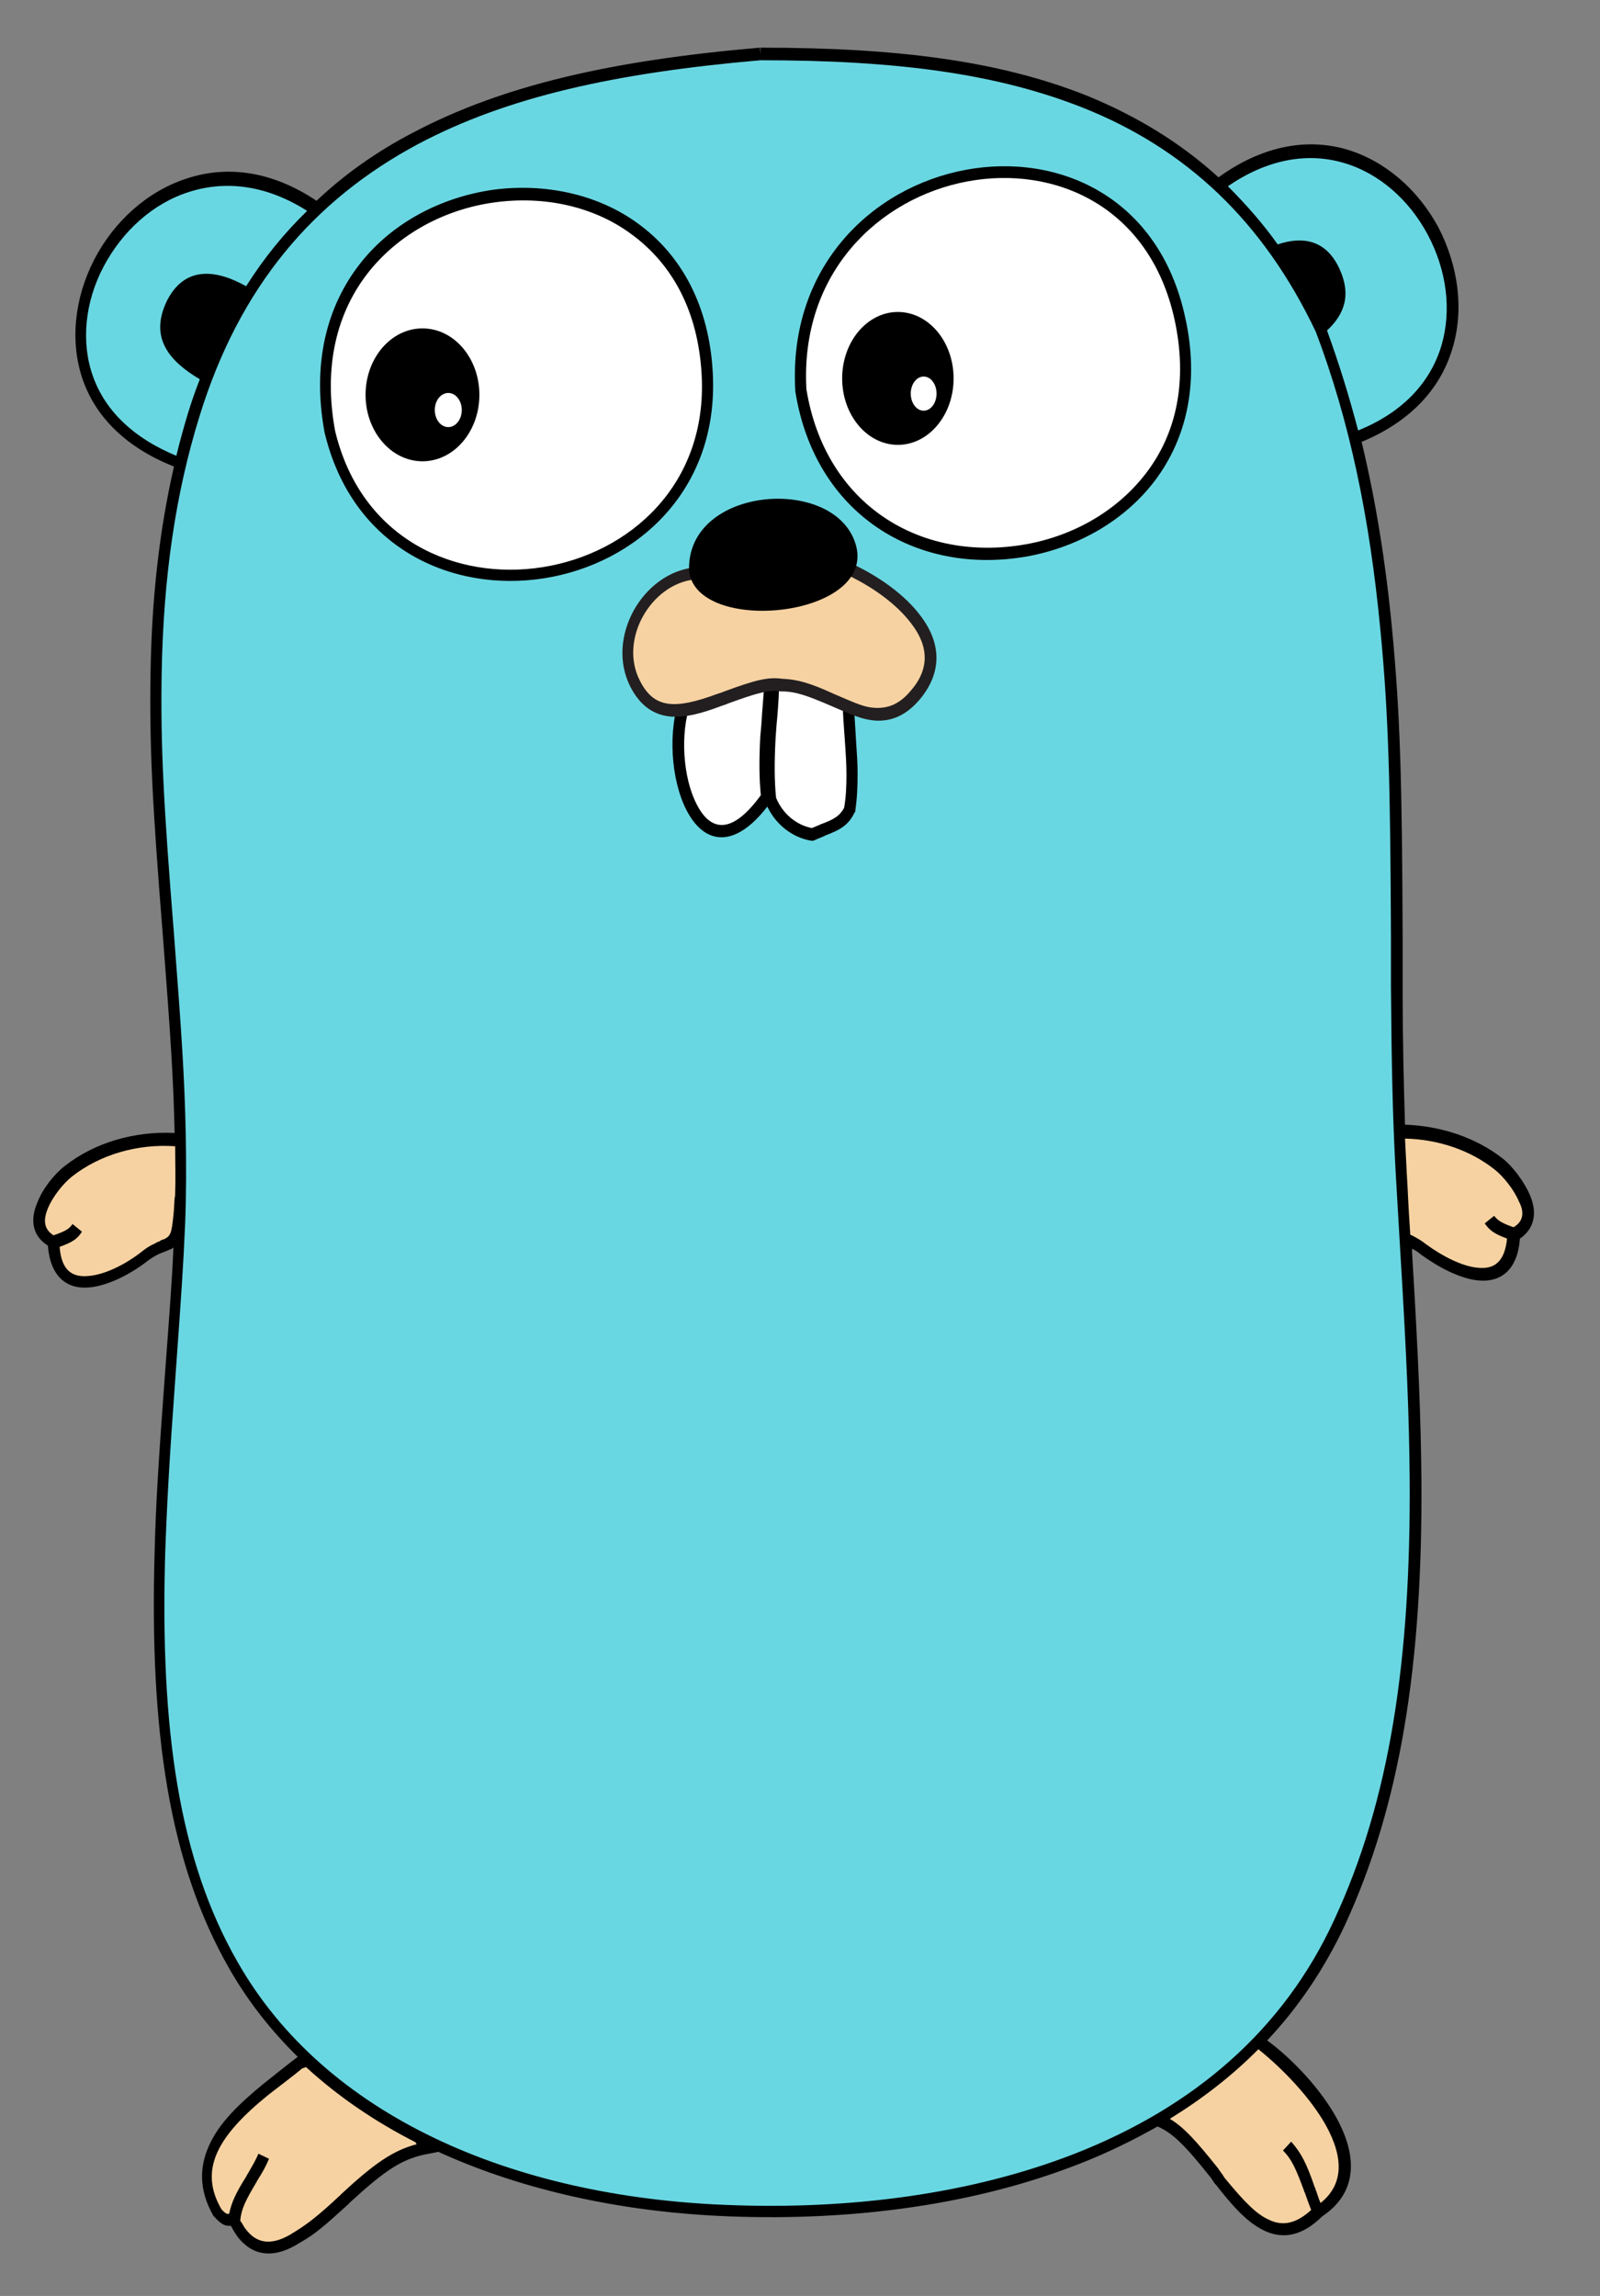 <svg width="23" height="33" viewBox="0 0 23 33" fill="none" xmlns="http://www.w3.org/2000/svg">
<rect x="0" y="0" width="23" height="33" fill="#808080" stroke="none"/>
<g clip-path="url(#clip0)">
<path d="M0.756 17.848C0.799 18.785 1.667 18.349 2.055 18.057C2.426 17.776 2.535 18.012 2.569 17.466C2.594 17.102 2.628 16.748 2.611 16.384C2.046 16.329 1.439 16.475 0.976 16.839C0.731 17.02 0.293 17.621 0.756 17.848H0.756ZM18.064 29.363C18.73 29.809 19.953 31.155 18.95 31.81C17.988 32.756 17.449 30.764 16.606 30.491C16.968 29.954 17.424 29.463 18.064 29.363ZM6.144 30.882C5.359 31.01 4.921 31.774 4.264 32.165C3.648 32.556 3.412 32.037 3.361 31.928C3.269 31.883 3.277 31.974 3.125 31.81C2.552 30.837 3.716 30.127 4.323 29.645C5.166 29.463 5.697 30.255 6.144 30.882ZM21.765 17.73C21.723 18.667 20.855 18.23 20.467 17.939C20.096 17.657 19.987 17.894 19.953 17.348C19.927 16.984 19.894 16.629 19.911 16.266C20.476 16.211 21.082 16.357 21.546 16.72C21.782 16.902 22.229 17.503 21.765 17.73Z" fill="#F6D2A2"/>
<path d="M19.464 6.306C22.474 5.16 20.122 0.712 17.5 2.677C15.78 1.085 13.411 0.794 10.924 0.794C8.487 1.003 6.169 1.485 4.55 3.013C1.937 1.194 -0.475 5.56 2.594 6.661C1.734 10.262 2.712 13.937 2.577 17.603C2.451 20.895 1.65 25.307 3.344 28.263C4.786 30.791 7.889 31.692 10.443 31.792C13.706 31.919 17.66 31.055 19.245 27.644C20.762 24.397 20.341 20.35 20.147 16.848C19.953 13.31 20.315 9.717 19.464 6.306L19.464 6.306Z" fill="#69D7E2"/>
<path d="M21.993 17.175C21.908 16.984 21.748 16.766 21.596 16.647C21.209 16.347 20.711 16.183 20.197 16.165C20.18 15.601 20.163 14.983 20.163 14.201V13.491C20.155 11.254 20.129 10.271 20.011 9.043C19.919 8.079 19.775 7.188 19.573 6.351C20.256 6.069 20.703 5.605 20.88 5.005C21.048 4.45 20.964 3.823 20.677 3.268C20.382 2.722 19.91 2.313 19.362 2.149C18.772 1.976 18.131 2.104 17.516 2.549C16.968 2.049 16.336 1.667 15.627 1.376C14.371 0.876 12.913 0.685 10.932 0.685V0.776L10.923 0.685C8.807 0.867 7.239 1.221 5.941 1.904C5.418 2.176 4.954 2.504 4.55 2.886C3.926 2.467 3.277 2.367 2.678 2.568C2.122 2.749 1.641 3.177 1.354 3.732C1.068 4.287 1 4.923 1.194 5.469C1.388 6.015 1.835 6.442 2.501 6.706C2.29 7.625 2.181 8.598 2.164 9.671C2.147 10.717 2.189 11.554 2.341 13.446C2.45 14.856 2.493 15.501 2.51 16.284C1.936 16.256 1.363 16.42 0.933 16.757C0.781 16.875 0.613 17.084 0.537 17.284C0.427 17.539 0.469 17.766 0.688 17.903C0.722 18.339 0.95 18.539 1.296 18.503C1.548 18.476 1.852 18.33 2.113 18.13C2.168 18.087 2.228 18.05 2.29 18.021C2.316 18.012 2.332 18.003 2.358 17.994C2.358 17.994 2.408 17.976 2.425 17.966C2.45 17.957 2.476 17.948 2.493 17.93C2.476 18.358 2.442 18.803 2.366 19.822C2.282 20.968 2.24 21.596 2.223 22.296C2.147 24.897 2.434 26.789 3.293 28.29C3.563 28.763 3.892 29.181 4.28 29.563C4.204 29.618 3.884 29.873 3.783 29.954C3.428 30.245 3.184 30.491 3.041 30.764C2.855 31.119 2.855 31.473 3.066 31.846L3.074 31.855L3.083 31.864C3.176 31.965 3.226 31.992 3.294 31.992H3.319C3.327 32.01 3.336 32.019 3.344 32.037C3.369 32.083 3.395 32.119 3.42 32.156C3.631 32.419 3.926 32.483 4.322 32.228C4.533 32.11 4.684 31.974 5.005 31.683L5.022 31.664C5.536 31.191 5.789 31.019 6.168 30.955L6.303 30.928C6.354 30.955 6.404 30.973 6.463 31C7.661 31.519 9.052 31.801 10.46 31.855C12.28 31.928 14.034 31.683 15.518 31.1C15.914 30.946 16.285 30.764 16.639 30.564C16.858 30.655 17.044 30.846 17.398 31.291C17.415 31.31 17.415 31.31 17.423 31.328C17.44 31.346 17.44 31.355 17.448 31.364C17.465 31.392 17.491 31.41 17.507 31.437C17.786 31.792 17.971 31.965 18.182 32.065C18.46 32.192 18.73 32.128 19.008 31.855C19.497 31.528 19.531 31.019 19.21 30.436C18.983 30.027 18.587 29.6 18.216 29.327C18.654 28.863 19.033 28.308 19.328 27.68C20.138 25.934 20.45 23.897 20.433 21.277C20.424 20.349 20.391 19.54 20.298 17.994V17.948C20.34 17.966 20.382 17.994 20.424 18.03C20.686 18.221 20.989 18.376 21.242 18.403C21.588 18.439 21.816 18.239 21.849 17.803C22.06 17.657 22.102 17.43 21.992 17.175L21.993 17.175ZM19.312 2.34C19.818 2.486 20.256 2.868 20.526 3.377C20.796 3.886 20.871 4.459 20.72 4.969C20.559 5.505 20.155 5.933 19.523 6.187C19.396 5.701 19.247 5.221 19.076 4.75C19.32 4.523 19.438 4.241 19.244 3.841C19.05 3.441 18.713 3.395 18.367 3.513C18.148 3.204 17.904 2.931 17.651 2.677C18.207 2.295 18.781 2.185 19.312 2.34ZM1.338 5.414C1.161 4.923 1.22 4.341 1.489 3.832C1.759 3.322 2.198 2.922 2.72 2.758C3.26 2.586 3.842 2.667 4.415 3.031C4.083 3.353 3.789 3.716 3.538 4.114C3.1 3.868 2.653 3.823 2.4 4.323C2.139 4.86 2.442 5.196 2.872 5.451C2.813 5.605 2.754 5.769 2.704 5.933C2.644 6.133 2.585 6.342 2.535 6.551C1.919 6.297 1.515 5.906 1.338 5.414ZM2.358 17.812C2.349 17.812 2.299 17.83 2.299 17.839C2.274 17.848 2.248 17.857 2.223 17.875C2.155 17.903 2.088 17.948 2.021 18.003C1.785 18.185 1.498 18.321 1.279 18.339C1.026 18.366 0.882 18.248 0.857 17.921C1.034 17.857 1.11 17.812 1.178 17.703L1.043 17.593C0.992 17.666 0.941 17.694 0.79 17.748C0.781 17.748 0.781 17.748 0.773 17.757C0.638 17.675 0.613 17.548 0.689 17.366C0.756 17.202 0.908 17.011 1.034 16.911C1.439 16.593 1.978 16.438 2.518 16.475C2.518 16.702 2.526 16.929 2.518 17.148C2.518 17.175 2.518 17.193 2.51 17.221C2.501 17.348 2.501 17.402 2.493 17.466C2.467 17.73 2.451 17.766 2.358 17.812ZM4.904 31.537L4.887 31.555C4.575 31.846 4.423 31.964 4.229 32.083C3.909 32.292 3.69 32.246 3.538 32.046C3.513 32.019 3.496 31.983 3.479 31.955C3.471 31.946 3.462 31.928 3.454 31.919V31.91C3.471 31.746 3.53 31.628 3.681 31.373C3.69 31.364 3.69 31.364 3.69 31.355C3.783 31.209 3.825 31.128 3.867 31.028L3.715 30.955C3.681 31.037 3.639 31.11 3.555 31.255C3.546 31.264 3.546 31.264 3.546 31.273C3.395 31.51 3.327 31.655 3.294 31.819H3.285H3.26C3.243 31.81 3.218 31.792 3.184 31.755C2.855 31.191 3.117 30.709 3.858 30.109C3.951 30.036 4.263 29.8 4.347 29.727C4.364 29.727 4.381 29.718 4.398 29.709C4.853 30.127 5.384 30.491 5.974 30.791C5.974 30.8 5.983 30.809 5.991 30.819C5.646 30.909 5.376 31.1 4.904 31.537H4.904ZM19.059 30.546C19.32 31.018 19.312 31.401 18.983 31.664C18.958 31.61 18.941 31.546 18.907 31.455C18.907 31.446 18.907 31.446 18.899 31.437C18.781 31.091 18.705 30.946 18.561 30.782L18.443 30.909C18.57 31.037 18.629 31.173 18.747 31.491C18.747 31.501 18.747 31.501 18.755 31.51C18.797 31.628 18.823 31.701 18.848 31.764C18.629 31.964 18.435 32.001 18.233 31.901C18.056 31.819 17.887 31.646 17.617 31.319C17.6 31.3 17.584 31.273 17.567 31.246C17.558 31.237 17.55 31.228 17.541 31.209C17.524 31.191 17.524 31.191 17.516 31.173C17.204 30.782 17.019 30.573 16.816 30.454C17.288 30.163 17.71 29.836 18.089 29.454C18.443 29.736 18.84 30.154 19.059 30.546ZM19.177 27.599C18.452 29.172 17.17 30.282 15.45 30.955C13.984 31.528 12.247 31.764 10.451 31.692C7.357 31.573 4.676 30.409 3.42 28.208C2.577 26.744 2.299 24.879 2.375 22.314C2.4 21.614 2.434 20.986 2.518 19.84C2.611 18.548 2.636 18.175 2.661 17.593C2.678 17.175 2.678 16.747 2.67 16.293C2.653 15.492 2.611 14.856 2.501 13.428C2.349 11.536 2.307 10.708 2.324 9.671C2.349 8.307 2.518 7.106 2.872 5.969C3.445 4.123 4.499 2.877 6.017 2.067C7.29 1.394 8.832 1.048 10.932 0.866C12.896 0.866 14.329 1.058 15.569 1.549C17.052 2.14 18.157 3.177 18.915 4.769C19.404 6.06 19.691 7.452 19.843 9.053C19.961 10.271 19.986 11.254 19.995 13.482V14.192C20.003 15.292 20.02 16.065 20.062 16.838C20.079 17.139 20.087 17.266 20.129 17.985C20.222 19.531 20.256 20.331 20.264 21.259C20.281 23.869 19.978 25.879 19.177 27.599H19.177ZM21.757 17.639C21.748 17.639 21.74 17.63 21.731 17.63C21.58 17.575 21.529 17.539 21.478 17.475L21.343 17.584C21.419 17.694 21.495 17.739 21.664 17.802C21.63 18.13 21.487 18.248 21.242 18.221C21.023 18.203 20.736 18.057 20.5 17.884C20.433 17.83 20.366 17.793 20.298 17.757C20.29 17.757 20.281 17.748 20.273 17.748C20.239 17.248 20.239 17.12 20.222 16.857L20.197 16.365C20.669 16.375 21.133 16.529 21.487 16.811C21.613 16.911 21.765 17.102 21.833 17.266C21.917 17.421 21.9 17.557 21.757 17.639Z" fill="black"/>
<path d="M12.202 10.174C12.21 10.638 12.295 11.147 12.219 11.639C12.101 11.875 11.882 11.902 11.688 11.993C11.418 11.948 11.19 11.757 11.081 11.484C11.013 10.929 11.097 10.402 11.123 9.847C11.123 9.829 11.443 9.856 11.73 9.947C11.974 10.029 12.202 10.165 12.202 10.174ZM9.816 10.211C9.58 11.175 10.128 12.748 11.03 11.457C10.963 10.911 11.038 10.383 11.064 9.847C11.072 9.801 9.824 10.147 9.816 10.211Z" fill="white"/>
<path d="M12.303 10.602C12.286 10.329 12.278 10.22 12.278 10.083V10.02L12.219 10.001L11.156 9.647V9.583L11.047 9.61H11.038V9.619L9.841 9.947L9.799 9.956L9.782 10.001C9.597 10.483 9.639 11.211 9.875 11.657C10.145 12.166 10.583 12.175 11.03 11.593C11.092 11.723 11.182 11.835 11.292 11.92C11.402 12.005 11.528 12.062 11.662 12.084H11.688L11.713 12.075C11.747 12.057 11.78 12.048 11.839 12.021C11.848 12.021 11.848 12.021 11.856 12.011C12.101 11.921 12.202 11.848 12.286 11.675L12.295 11.666V11.648C12.32 11.484 12.328 11.311 12.328 11.12C12.328 10.984 12.32 10.856 12.303 10.602ZM10.954 10.265C10.946 10.429 10.937 10.493 10.929 10.584C10.912 10.92 10.912 11.175 10.937 11.429C10.541 11.975 10.229 11.975 10.018 11.566C9.816 11.184 9.774 10.538 9.926 10.111L10.988 9.819C10.979 9.938 10.971 10.056 10.954 10.265ZM12.134 11.611C12.075 11.72 11.999 11.775 11.797 11.848C11.789 11.848 11.789 11.848 11.78 11.857C11.73 11.875 11.696 11.893 11.671 11.902C11.443 11.857 11.249 11.693 11.156 11.466C11.131 11.22 11.131 10.966 11.148 10.629C11.156 10.538 11.156 10.474 11.173 10.311C11.19 10.102 11.198 9.974 11.198 9.856L12.117 10.156C12.117 10.274 12.126 10.383 12.143 10.62C12.16 10.866 12.168 10.993 12.168 11.138C12.168 11.311 12.16 11.466 12.134 11.611Z" fill="black"/>
<path d="M4.741 6.211C5.517 9.468 10.348 8.631 10.162 5.366C9.943 1.454 3.999 2.209 4.741 6.211" fill="white"/>
<path d="M10.246 5.357C10.196 4.411 9.808 3.674 9.167 3.21C8.594 2.792 7.835 2.628 7.085 2.728C6.335 2.837 5.643 3.201 5.188 3.774C4.682 4.411 4.488 5.247 4.665 6.212L4.741 6.193L4.665 6.212C5.458 9.559 10.432 8.749 10.246 5.357ZM4.817 6.193C4.648 5.275 4.834 4.493 5.306 3.901C5.736 3.365 6.385 3.01 7.102 2.91C7.818 2.81 8.535 2.965 9.075 3.365C9.673 3.801 10.036 4.483 10.086 5.384C10.263 8.558 5.567 9.322 4.817 6.193H4.817Z" fill="black"/>
<path d="M6.073 6.63C6.525 6.63 6.891 6.202 6.891 5.675C6.891 5.147 6.525 4.72 6.073 4.72C5.622 4.72 5.255 5.147 5.255 5.675C5.255 6.202 5.622 6.63 6.073 6.63Z" fill="black"/>
<path d="M6.444 6.139C6.551 6.139 6.638 6.029 6.638 5.893C6.638 5.758 6.551 5.648 6.444 5.648C6.337 5.648 6.25 5.758 6.25 5.893C6.25 6.029 6.337 6.139 6.444 6.139Z" fill="white"/>
<path d="M11.516 5.603C12.114 9.341 17.78 8.35 16.962 4.584C16.229 1.2 11.313 2.137 11.516 5.603Z" fill="white"/>
<path d="M17.038 4.566C16.288 1.082 11.229 2.037 11.432 5.612V5.621C11.71 7.385 13.168 8.286 14.778 7.995C15.512 7.858 16.169 7.476 16.599 6.912C17.072 6.285 17.24 5.475 17.038 4.566ZM16.473 6.803C16.068 7.331 15.453 7.695 14.753 7.822C13.227 8.095 11.861 7.249 11.592 5.594C11.406 2.228 16.178 1.328 16.886 4.602C17.072 5.466 16.92 6.221 16.473 6.803Z" fill="black"/>
<path d="M12.907 6.394C13.349 6.394 13.708 5.966 13.708 5.439C13.708 4.912 13.349 4.484 12.907 4.484C12.465 4.484 12.106 4.912 12.106 5.439C12.106 5.966 12.465 6.394 12.907 6.394Z" fill="black"/>
<path d="M13.278 5.903C13.38 5.903 13.463 5.793 13.463 5.657C13.463 5.522 13.38 5.412 13.278 5.412C13.175 5.412 13.092 5.522 13.092 5.657C13.092 5.793 13.175 5.903 13.278 5.903Z" fill="white"/>
<path d="M9.99 8.246C9.324 8.309 8.784 9.155 9.13 9.828C9.585 10.72 10.605 9.746 11.238 9.837C11.971 9.856 12.57 10.674 13.152 9.983C13.801 9.219 12.873 8.473 12.14 8.146L9.99 8.246Z" fill="#F6D2A2"/>
<path d="M13.236 8.855C13.008 8.546 12.612 8.264 12.182 8.073L12.165 8.064H12.148L9.99 8.155C9.24 8.228 8.7 9.164 9.063 9.874C9.206 10.147 9.4 10.283 9.661 10.301C9.855 10.31 10.057 10.265 10.369 10.147C10.395 10.138 10.428 10.129 10.47 10.11C10.892 9.956 11.061 9.91 11.229 9.938H11.238C11.44 9.938 11.609 10.001 11.929 10.138C12.283 10.292 12.393 10.338 12.57 10.356C12.814 10.374 13.025 10.283 13.219 10.056C13.548 9.665 13.531 9.246 13.236 8.855ZM13.092 9.928C12.932 10.119 12.772 10.183 12.578 10.174C12.426 10.165 12.325 10.119 11.988 9.974C11.651 9.819 11.465 9.765 11.246 9.756C11.036 9.728 10.858 9.774 10.412 9.938C10.369 9.956 10.336 9.965 10.31 9.974C9.695 10.201 9.4 10.183 9.198 9.783C8.894 9.192 9.358 8.391 9.99 8.328L12.123 8.237C12.528 8.419 12.89 8.682 13.101 8.964C13.354 9.292 13.362 9.619 13.092 9.928Z" fill="#231F20"/>
<path d="M12.309 7.855C12.047 6.818 9.855 6.972 9.906 8.209C10.015 9.128 12.561 8.882 12.309 7.855Z" fill="black"/>
</g>
<defs>
<clipPath id="clip0">
<rect width="21.667" height="31.778" fill="white" transform="translate(0.444 0.667)"/>
</clipPath>
</defs>
</svg>
